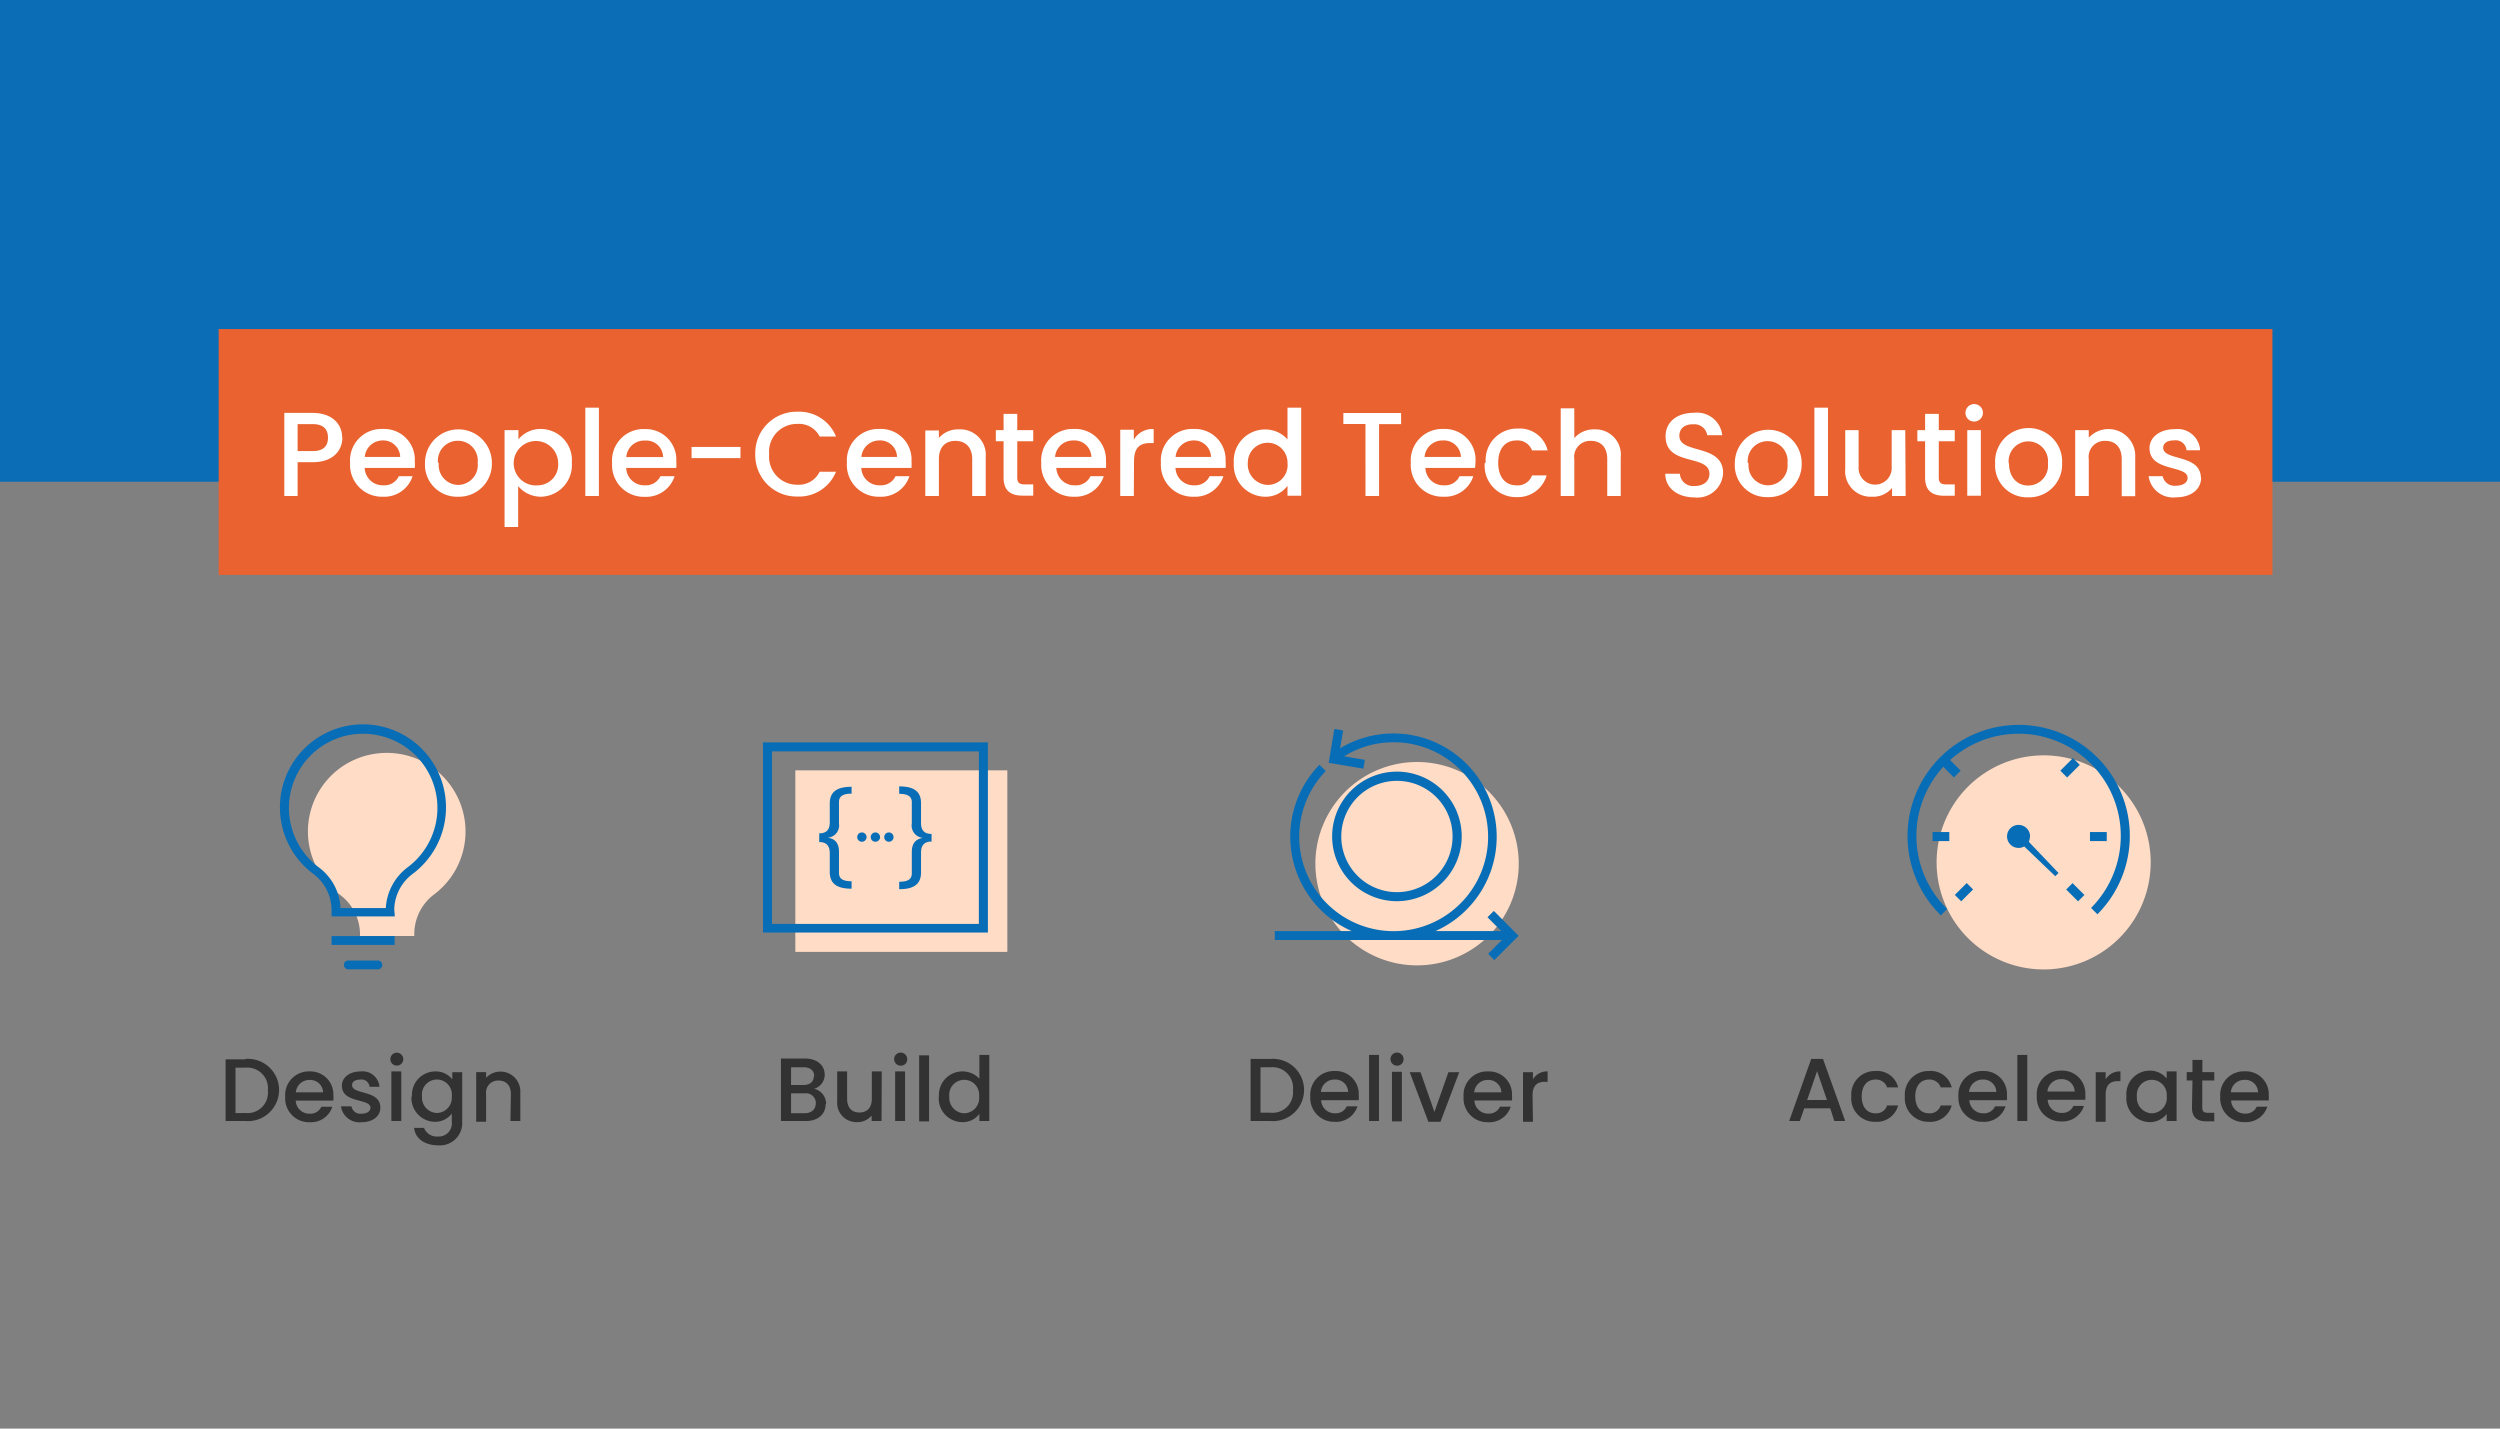 <svg id="Layer_1" data-name="Layer 1" xmlns="http://www.w3.org/2000/svg" xmlns:xlink="http://www.w3.org/1999/xlink" viewBox="0 0 252 144"><rect x="0" y="0" width="252" height="144" fill="#808080" stroke="none"/><defs><style>.cls-1{fill:none;}.cls-2{clip-path:url(#clip-path);}.cls-3{fill:#fedcc6;}.cls-4{fill:#066db6;}.cls-5{fill:#323232;}.cls-6{fill:#0b6db6;}.cls-7{fill:#e9622f;}.cls-8{fill:#fff;}</style><clipPath id="clip-path"><rect class="cls-1" width="252" height="144"/></clipPath></defs><g class="cls-2"><g class="cls-2"><path class="cls-3" d="M39,75.89a8.43,8.43,0,0,0-1.71.18,7.92,7.92,0,0,0-3,14.14,5,5,0,0,1,2,4.07v.07h5.47v-.26a5,5,0,0,1,2.09-4A7.93,7.93,0,0,0,39,75.89"/><path class="cls-4" d="M34.3,91.53h4.59a5.53,5.53,0,0,1,2.26-4.15,7.47,7.47,0,0,0,.17-11.75A7.56,7.56,0,0,0,35,74.13a7.48,7.48,0,0,0-2.8,13.35,5.4,5.4,0,0,1,2.12,4m5.48.89H33.42v-.51a4.57,4.57,0,0,0-1.76-3.71,8.37,8.37,0,1,1,10-.11,4.6,4.6,0,0,0-1.92,3.63Z"/></g><rect class="cls-4" x="33.42" y="94.36" width="6.36" height="0.89"/><g class="cls-2"><path class="cls-4" d="M38.15,97.71h-3.1a.45.45,0,0,1,0-.89h3.1a.45.45,0,0,1,0,.89"/><path class="cls-5" d="M51.45,113h1V110.1A2,2,0,0,0,49,108.64v-.57h-1v5h1v-2.77a1.21,1.21,0,0,1,1.26-1.38c.74,0,1.24.47,1.24,1.38Zm-5.91-2.48a1.54,1.54,0,0,1-1.5,1.67,1.56,1.56,0,0,1-1.5-1.69,1.51,1.51,0,1,1,3,0m-4.06,0a2.4,2.4,0,0,0,2.34,2.58,2.11,2.11,0,0,0,1.72-.83v.83a1.32,1.32,0,0,1-1.38,1.48,1.39,1.39,0,0,1-1.42-.87h-1c.12,1.1,1.1,1.76,2.43,1.76a2.25,2.25,0,0,0,2.42-2.37v-5h-1v.72a2.1,2.1,0,0,0-1.72-.8,2.36,2.36,0,0,0-2.34,2.54M40,107.41a.64.64,0,0,0,.65-.65.65.65,0,1,0-1.3,0,.64.64,0,0,0,.65.65M39.45,113h1v-5h-1Zm-1.11-1.39c-.05-1.79-2.85-1.23-2.85-2.23,0-.33.29-.56.84-.56a.81.81,0,0,1,.92.73h1A1.7,1.7,0,0,0,36.36,108c-1.17,0-1.9.64-1.9,1.43,0,1.82,2.88,1.26,2.88,2.23,0,.34-.32.6-.91.6a.9.9,0,0,1-1-.74H34.37a1.88,1.88,0,0,0,2.07,1.6c1.17,0,1.9-.63,1.9-1.47m-4.84-.09H32.39a1.19,1.19,0,0,1-1.17.7,1.37,1.37,0,0,1-1.41-1.32H33.6a2.81,2.81,0,0,0,0-.5A2.31,2.31,0,0,0,31.22,108a2.38,2.38,0,0,0-2.47,2.56,2.4,2.4,0,0,0,2.47,2.56,2.26,2.26,0,0,0,2.28-1.56m-2.32-2.7a1.3,1.3,0,0,1,1.39,1.25H29.82a1.36,1.36,0,0,1,1.36-1.25m-7.44,3.34v-4.58h1A2.08,2.08,0,0,1,27,109.92a2.06,2.06,0,0,1-2.27,2.27Zm1-5.42h-2V113h2a3.14,3.14,0,1,0,0-6.26"/><path class="cls-5" d="M98.7,110.55a1.54,1.54,0,0,1-1.51,1.67,1.56,1.56,0,0,1-1.5-1.69,1.51,1.51,0,1,1,3,0m-4.06,0A2.39,2.39,0,0,0,97,113.11a2.07,2.07,0,0,0,1.72-.83V113h1v-6.66h-1v2.39A2.33,2.33,0,0,0,97,108a2.36,2.36,0,0,0-2.35,2.54m-2,2.5h1v-6.66h-1Zm-1.85-5.62a.64.64,0,0,0,.65-.65.66.66,0,1,0-.65.65M90.23,113h1v-5h-1Zm-1.35-5h-1v2.76c0,.91-.49,1.38-1.25,1.38s-1.24-.47-1.24-1.38v-2.76h-1V111a1.94,1.94,0,0,0,2,2.11,1.84,1.84,0,0,0,1.47-.66V113h1Zm-5.61,3.28a1.55,1.55,0,0,0-1.21-1.53,1.47,1.47,0,0,0,1.07-1.43c0-.89-.71-1.62-2-1.62H78.72V113h2.5c1.28,0,2-.73,2-1.68m-1.19-2.84c0,.58-.4.89-1.07.89H79.74v-1.79H81c.67,0,1.07.33,1.07.9m.16,2.73c0,.6-.42,1-1.11,1H79.74v-2h1.35a1,1,0,0,1,1.15,1"/></g><rect class="cls-3" x="80.17" y="77.65" width="21.37" height="18.3"/><path class="cls-4" d="M77.82,93.13H98.67V75.74H77.82ZM99.58,94H76.91V74.83H99.58Z"/><g class="cls-2"><path class="cls-4" d="M82.58,84c.73,0,1.06-.37,1.06-1.1V81c0-1.33.93-1.69,2.2-1.69V80c-.76,0-1.27.2-1.27.83V83a1.25,1.25,0,0,1-1.12,1.44v0c.69.11,1.12.5,1.12,1.44V88c0,.65.51.83,1.27.83v.75c-1.27,0-2.2-.36-2.2-1.69V86c0-.74-.33-1.12-1.06-1.12Z"/><path class="cls-4" d="M93.9,84.83c-.73,0-1.06.38-1.06,1.11v2c0,1.33-.93,1.69-2.2,1.69v-.75c.76,0,1.27-.18,1.27-.83V85.9c0-.94.43-1.33,1.12-1.44v0A1.25,1.25,0,0,1,91.91,83V80.85c0-.63-.51-.83-1.27-.83v-.75c1.27,0,2.2.36,2.2,1.69v2c0,.73.33,1.1,1.06,1.1Z"/><path class="cls-4" d="M89.6,83.91a.47.47,0,1,1-.47.47.47.47,0,0,1,.47-.47m-1.36,0a.47.47,0,1,1,0,.94.47.47,0,0,1,0-.94m-1.36,0a.47.47,0,1,1-.47.47.46.46,0,0,1,.47-.47"/><path class="cls-5" d="M154.48,110.42c0-1,.47-1.37,1.22-1.37H156V108a1.62,1.62,0,0,0-1.48.8v-.72h-1v5h1Zm-2.17,1.13H151.2a1.2,1.2,0,0,1-1.17.7,1.37,1.37,0,0,1-1.41-1.32h3.79a4.19,4.19,0,0,0,0-.5A2.31,2.31,0,0,0,150,108a2.37,2.37,0,0,0-2.47,2.56,2.4,2.4,0,0,0,2.47,2.56,2.26,2.26,0,0,0,2.28-1.56m-2.32-2.7a1.29,1.29,0,0,1,1.38,1.25h-2.74a1.35,1.35,0,0,1,1.36-1.25m-7.86-.78,1.88,5h1.22l1.89-5H146l-1.41,4-1.4-4Zm-1.27-.66a.64.64,0,0,0,.65-.65.66.66,0,1,0-.65.65m-.52,5.62h1v-5h-1ZM138,113h1v-6.66h-1Zm-1.14-1.48h-1.11a1.2,1.2,0,0,1-1.17.7,1.37,1.37,0,0,1-1.41-1.32h3.79a2.8,2.8,0,0,0,0-.5,2.31,2.31,0,0,0-2.41-2.44,2.38,2.38,0,0,0-2.47,2.56,2.4,2.4,0,0,0,2.47,2.56,2.26,2.26,0,0,0,2.28-1.56m-2.32-2.7a1.28,1.28,0,0,1,1.38,1.25h-2.74a1.35,1.35,0,0,1,1.36-1.25m-7.45,3.34v-4.58h1a2.08,2.08,0,0,1,2.27,2.31,2.06,2.06,0,0,1-2.27,2.27Zm1-5.42h-2V113h2a3.14,3.14,0,1,0,0-6.26"/><path class="cls-3" d="M142.84,76.81a10.25,10.25,0,1,0,10.25,10.24,10.25,10.25,0,0,0-10.25-10.24"/><path class="cls-4" d="M150.58,91.82l-.64.64,1.39,1.39H144.7a10.41,10.41,0,1,0-9.62-18.42l.31-1.8-.89-.15-.57,3.41,3.5.59.15-.89-2.1-.35a9.43,9.43,0,0,1,5-1.42,9.52,9.52,0,1,1-6.84,2.9l-.64-.63a10.4,10.4,0,0,0,3.25,16.76H128.5v.9h22.9L150,96.14l.63.64,2.45-2.45Z"/><path class="cls-4" d="M140.81,78.71a5.61,5.61,0,1,0,5.61,5.6,5.6,5.6,0,0,0-5.61-5.6m0,12.13a6.53,6.53,0,1,1,6.53-6.53,6.54,6.54,0,0,1-6.53,6.53"/><path class="cls-5" d="M228.59,111.55h-1.11a1.2,1.2,0,0,1-1.17.7,1.37,1.37,0,0,1-1.41-1.32h3.79a2.81,2.81,0,0,0,0-.5,2.31,2.31,0,0,0-2.42-2.44,2.38,2.38,0,0,0-2.47,2.56,2.4,2.4,0,0,0,2.47,2.56,2.26,2.26,0,0,0,2.28-1.56m-2.32-2.7a1.28,1.28,0,0,1,1.38,1.25h-2.74a1.36,1.36,0,0,1,1.36-1.25m-5.28,2.8c0,1,.55,1.38,1.44,1.38h.81v-.86h-.63c-.44,0-.58-.15-.58-.52v-2.74h1.21v-.84H222v-1.23h-1v1.23h-.58v.84H221Zm-2.54-1.1a1.54,1.54,0,0,1-1.51,1.67,1.56,1.56,0,0,1-1.5-1.69,1.51,1.51,0,1,1,3,0m-4.06,0a2.39,2.39,0,0,0,2.32,2.58,2.15,2.15,0,0,0,1.74-.82V113h1v-5h-1v.72a2.13,2.13,0,0,0-1.72-.8,2.36,2.36,0,0,0-2.34,2.54m-2.09-.11c0-1,.47-1.37,1.22-1.37h.27V108a1.63,1.63,0,0,0-1.49.8v-.72h-1v5h1Zm-2.17,1.13H209a1.2,1.2,0,0,1-1.17.7,1.37,1.37,0,0,1-1.42-1.32h3.79a2.81,2.81,0,0,0,0-.5,2.31,2.31,0,0,0-2.41-2.44,2.38,2.38,0,0,0-2.48,2.56,2.41,2.41,0,0,0,2.48,2.56,2.26,2.26,0,0,0,2.27-1.56m-2.32-2.7a1.29,1.29,0,0,1,1.39,1.25h-2.75a1.36,1.36,0,0,1,1.36-1.25M203.35,113h1v-6.66h-1Zm-1.15-1.48h-1.1a1.2,1.2,0,0,1-1.17.7,1.38,1.38,0,0,1-1.42-1.32h3.79a2.81,2.81,0,0,0,0-.5,2.31,2.31,0,0,0-2.41-2.44,2.38,2.38,0,0,0-2.48,2.56,2.41,2.41,0,0,0,2.48,2.56,2.26,2.26,0,0,0,2.27-1.56m-2.32-2.7a1.29,1.29,0,0,1,1.39,1.25h-2.75a1.36,1.36,0,0,1,1.36-1.25m-7.83,1.7a2.37,2.37,0,0,0,2.43,2.56,2.22,2.22,0,0,0,2.29-1.65h-1.11a1.13,1.13,0,0,1-1.18.79c-.83,0-1.38-.62-1.38-1.7s.55-1.7,1.38-1.7a1.16,1.16,0,0,1,1.18.79h1.11a2.16,2.16,0,0,0-2.29-1.65,2.37,2.37,0,0,0-2.43,2.56m-5.4,0a2.37,2.37,0,0,0,2.43,2.56,2.22,2.22,0,0,0,2.29-1.65h-1.11a1.13,1.13,0,0,1-1.18.79c-.83,0-1.38-.62-1.38-1.7s.55-1.7,1.38-1.7a1.16,1.16,0,0,1,1.18.79h1.11a2.16,2.16,0,0,0-2.29-1.65,2.37,2.37,0,0,0-2.43,2.56m-2.45.36h-2l1-2.9Zm.74,2.12H186l-2.24-6.26h-1.19L180.35,113h1.07l.45-1.28h2.62Z"/><path class="cls-3" d="M206,76.14a10.79,10.79,0,1,0,10.79,10.78A10.78,10.78,0,0,0,206,76.14"/></g><rect class="cls-4" x="196.18" y="76.49" width="0.97" height="1.8" transform="translate(2.87 161.73) rotate(-45)"/><rect class="cls-4" x="194.8" y="83.87" width="1.69" height="0.91"/><g class="cls-2"><path class="cls-4" d="M204.63,84.32a1.16,1.16,0,1,0-1.15,1.15,1.09,1.09,0,0,0,.56-.15l3.13,3,.33-.32-3-3.15a1.13,1.13,0,0,0,.11-.48"/></g><rect class="cls-4" x="197.12" y="89.48" width="1.69" height="0.91" transform="translate(-5.61 166.32) rotate(-45)"/><rect class="cls-4" x="207.76" y="76.91" width="1.8" height="0.97" transform="translate(6.39 170.21) rotate(-45)"/><g class="cls-2"><path class="cls-4" d="M203.48,73.07a11.2,11.2,0,0,0-7.84,19.2l.63-.65a10.3,10.3,0,1,1,14.51-.1l.64.64a11.19,11.19,0,0,0-7.94-19.09"/></g><rect class="cls-4" x="210.67" y="83.87" width="1.69" height="0.91"/><rect class="cls-4" x="208.73" y="89.09" width="0.91" height="1.69" transform="translate(-2.32 174.26) rotate(-45)"/><rect class="cls-6" width="252" height="48.56"/><rect class="cls-7" x="22.04" y="33.17" width="207.02" height="24.78"/><g class="cls-2"><path class="cls-8" d="M221.85,48.13c-.07-2.39-3.8-1.65-3.8-3,0-.44.38-.74,1.11-.74a1.09,1.09,0,0,1,1.24,1h1.37a2.27,2.27,0,0,0-2.56-2.13c-1.56,0-2.54.86-2.54,1.91,0,2.43,3.84,1.68,3.84,3,0,.45-.42.79-1.21.79A1.2,1.2,0,0,1,218,48h-1.42a2.49,2.49,0,0,0,2.76,2.13c1.56,0,2.53-.84,2.53-1.95m-8,1.84h1.36v-3.9a2.7,2.7,0,0,0-4.68-2v-.76h-1.37V50h1.37V46.28a1.61,1.61,0,0,1,1.67-1.84c1,0,1.65.63,1.65,1.84Zm-11.39-3.31a2,2,0,0,1,1.95-2.22,2,2,0,0,1,2,2.22,2,2,0,0,1-2,2.23c-1,0-1.92-.73-1.92-2.23m5.35,0a3.38,3.38,0,1,0-6.75,0,3.22,3.22,0,0,0,3.32,3.42,3.31,3.31,0,0,0,3.43-3.42M199,42.49a.88.88,0,1,0-.88-.88.86.86,0,0,0,.88.88m-.7,7.48h1.37V43.36h-1.37Zm-4.25-1.83c0,1.34.73,1.83,1.91,1.83h1.08V48.83h-.84c-.58,0-.77-.2-.77-.69V44.48h1.61V43.36h-1.61V41.72h-1.38v1.64h-.78v1.12h.78Zm-2-4.78h-1.37v3.69a1.67,1.67,0,1,1-3.33,0V43.36H186v3.89a2.58,2.58,0,0,0,2.72,2.82,2.45,2.45,0,0,0,2-.89V50h1.37ZM182.89,50h1.37V41.09h-1.37Zm-6.71-3.31a2,2,0,0,1,2-2.22,2,2,0,0,1,2,2.22,2,2,0,0,1-2,2.23,2,2,0,0,1-1.92-2.23m5.35,0a3.37,3.37,0,1,0-6.74,0,3.22,3.22,0,0,0,3.31,3.42,3.31,3.31,0,0,0,3.43-3.42m-7.92,1c0-3-4.41-1.87-4.41-3.76,0-.8.61-1.18,1.4-1.16a1.31,1.31,0,0,1,1.41,1.1h1.51a2.55,2.55,0,0,0-2.85-2.26c-1.7,0-2.86.91-2.86,2.37,0,3.07,4.42,1.77,4.42,3.78,0,.71-.54,1.23-1.5,1.23a1.34,1.34,0,0,1-1.48-1.24h-1.47c0,1.48,1.29,2.39,2.95,2.39a2.59,2.59,0,0,0,2.88-2.45M157.32,50h1.37V46.28a1.61,1.61,0,0,1,1.67-1.84c1,0,1.65.63,1.65,1.84V50h1.36v-3.9a2.55,2.55,0,0,0-2.63-2.82,2.62,2.62,0,0,0-2.05.88v-3h-1.37Zm-7.66-3.31a3.16,3.16,0,0,0,3.24,3.42,3,3,0,0,0,3-2.19h-1.47a1.52,1.52,0,0,1-1.58,1c-1.1,0-1.83-.82-1.83-2.27s.73-2.25,1.83-2.25a1.55,1.55,0,0,1,1.58,1H156a2.88,2.88,0,0,0-3-2.2,3.17,3.17,0,0,0-3.24,3.41M148.6,48h-1.48a1.6,1.6,0,0,1-1.56.92,1.81,1.81,0,0,1-1.88-1.75h5a5.16,5.16,0,0,0,.05-.67,3.09,3.09,0,0,0-3.22-3.26,3.17,3.17,0,0,0-3.3,3.41,3.2,3.2,0,0,0,3.3,3.42,3,3,0,0,0,3-2.07m-3.1-3.6a1.72,1.72,0,0,1,1.85,1.66h-3.66a1.79,1.79,0,0,1,1.81-1.66m-10-1.66h2.23V50h1.37V42.75h2.22V41.63h-5.82Zm-5.63,3.91a2,2,0,0,1-2,2.23,2.08,2.08,0,0,1-2-2.25,2,2,0,1,1,4,0m-5.41,0a3.2,3.2,0,0,0,3.12,3.44,2.74,2.74,0,0,0,2.29-1.1v1h1.38V41.09h-1.38v3.2a3,3,0,0,0-2.28-1,3.15,3.15,0,0,0-3.13,3.39M123.41,48h-1.48a1.6,1.6,0,0,1-1.56.92,1.82,1.82,0,0,1-1.88-1.75h5.05a3.85,3.85,0,0,0,0-.67,3.09,3.09,0,0,0-3.22-3.26,3.17,3.17,0,0,0-3.3,3.41,3.21,3.21,0,0,0,3.3,3.42,3,3,0,0,0,3-2.07m-3.1-3.6a1.71,1.71,0,0,1,1.85,1.66H118.5a1.8,1.8,0,0,1,1.81-1.66m-6,2.08c0-1.4.63-1.82,1.63-1.82h.35V43.25a2.16,2.16,0,0,0-2,1.07v-1h-1.37V50h1.37ZM111.4,48h-1.48a1.6,1.6,0,0,1-1.56.92,1.82,1.82,0,0,1-1.88-1.75h5a3.85,3.85,0,0,0,0-.67,3.09,3.09,0,0,0-3.22-3.26,3.17,3.17,0,0,0-3.3,3.41,3.21,3.21,0,0,0,3.3,3.42,3,3,0,0,0,3-2.07m-3.1-3.6a1.71,1.71,0,0,1,1.85,1.66h-3.66a1.8,1.8,0,0,1,1.81-1.66m-7,3.73c0,1.34.73,1.83,1.91,1.83h1.08V48.83h-.84c-.58,0-.77-.2-.77-.69V44.48h1.61V43.36h-1.61V41.72h-1.38v1.64h-.78v1.12h.78ZM98,50h1.36v-3.9a2.58,2.58,0,0,0-2.72-2.82,2.53,2.53,0,0,0-2,.87v-.76H93.27V50h1.37V46.28c0-1.21.65-1.84,1.66-1.84S98,45.07,98,46.28Zm-6.22-2H90.27a1.62,1.62,0,0,1-1.56.92,1.82,1.82,0,0,1-1.89-1.75h5.06a5.12,5.12,0,0,0,0-.67,3.08,3.08,0,0,0-3.21-3.26,3.17,3.17,0,0,0-3.3,3.41,3.2,3.2,0,0,0,3.3,3.42,3,3,0,0,0,3-2.07m-3.09-3.6a1.7,1.7,0,0,1,1.84,1.66H86.83a1.8,1.8,0,0,1,1.82-1.66M76.13,45.79a4.17,4.17,0,0,0,4.26,4.26,4,4,0,0,0,3.88-2.5H82.62a2.32,2.32,0,0,1-2.23,1.31,2.82,2.82,0,0,1-2.86-3.07,2.81,2.81,0,0,1,2.86-3.06A2.33,2.33,0,0,1,82.62,44h1.65a4,4,0,0,0-3.88-2.5,4.17,4.17,0,0,0-4.26,4.26m-6.42.42h4.93V45.05H69.71ZM68,48H66.57a1.62,1.62,0,0,1-1.56.92,1.82,1.82,0,0,1-1.89-1.75h5.05a3.85,3.85,0,0,0,0-.67A3.08,3.08,0,0,0,65,43.25a3.17,3.17,0,0,0-3.3,3.41A3.2,3.2,0,0,0,65,50.08,3,3,0,0,0,68,48M65,44.41a1.7,1.7,0,0,1,1.84,1.66H63.13A1.8,1.8,0,0,1,65,44.41M59,50h1.37V41.09H59Zm-2.74-3.33a2.08,2.08,0,0,1-2,2.25,2.24,2.24,0,1,1,2-2.25m-4-2.31v-1H50.86v9.76h1.37V49a3,3,0,0,0,2.3,1.07,3.19,3.19,0,0,0,3.11-3.44,3.14,3.14,0,0,0-3.11-3.39,2.88,2.88,0,0,0-2.3,1.08m-8.08,2.33a2,2,0,0,1,2-2.22,2,2,0,0,1,2,2.22,2,2,0,0,1-2,2.23,2,2,0,0,1-1.92-2.23m5.35,0a3.37,3.37,0,1,0-6.74,0,3.22,3.22,0,0,0,3.31,3.42,3.31,3.31,0,0,0,3.43-3.42M41.68,48H40.2a1.6,1.6,0,0,1-1.56.92,1.82,1.82,0,0,1-1.88-1.75h5.05a3.85,3.85,0,0,0,0-.67,3.09,3.09,0,0,0-3.22-3.26,3.17,3.17,0,0,0-3.3,3.41,3.21,3.21,0,0,0,3.3,3.42,3,3,0,0,0,3-2.07m-3.1-3.6a1.71,1.71,0,0,1,1.85,1.66H36.77a1.8,1.8,0,0,1,1.81-1.66m-4.09-.29c0-1.36-1-2.49-3-2.49H28.66V50H30V46.59h1.51c2.17,0,3-1.28,3-2.47M30,45.47V42.75h1.51c1.07,0,1.55.5,1.55,1.37s-.48,1.35-1.55,1.35Z"/></g></g></svg>